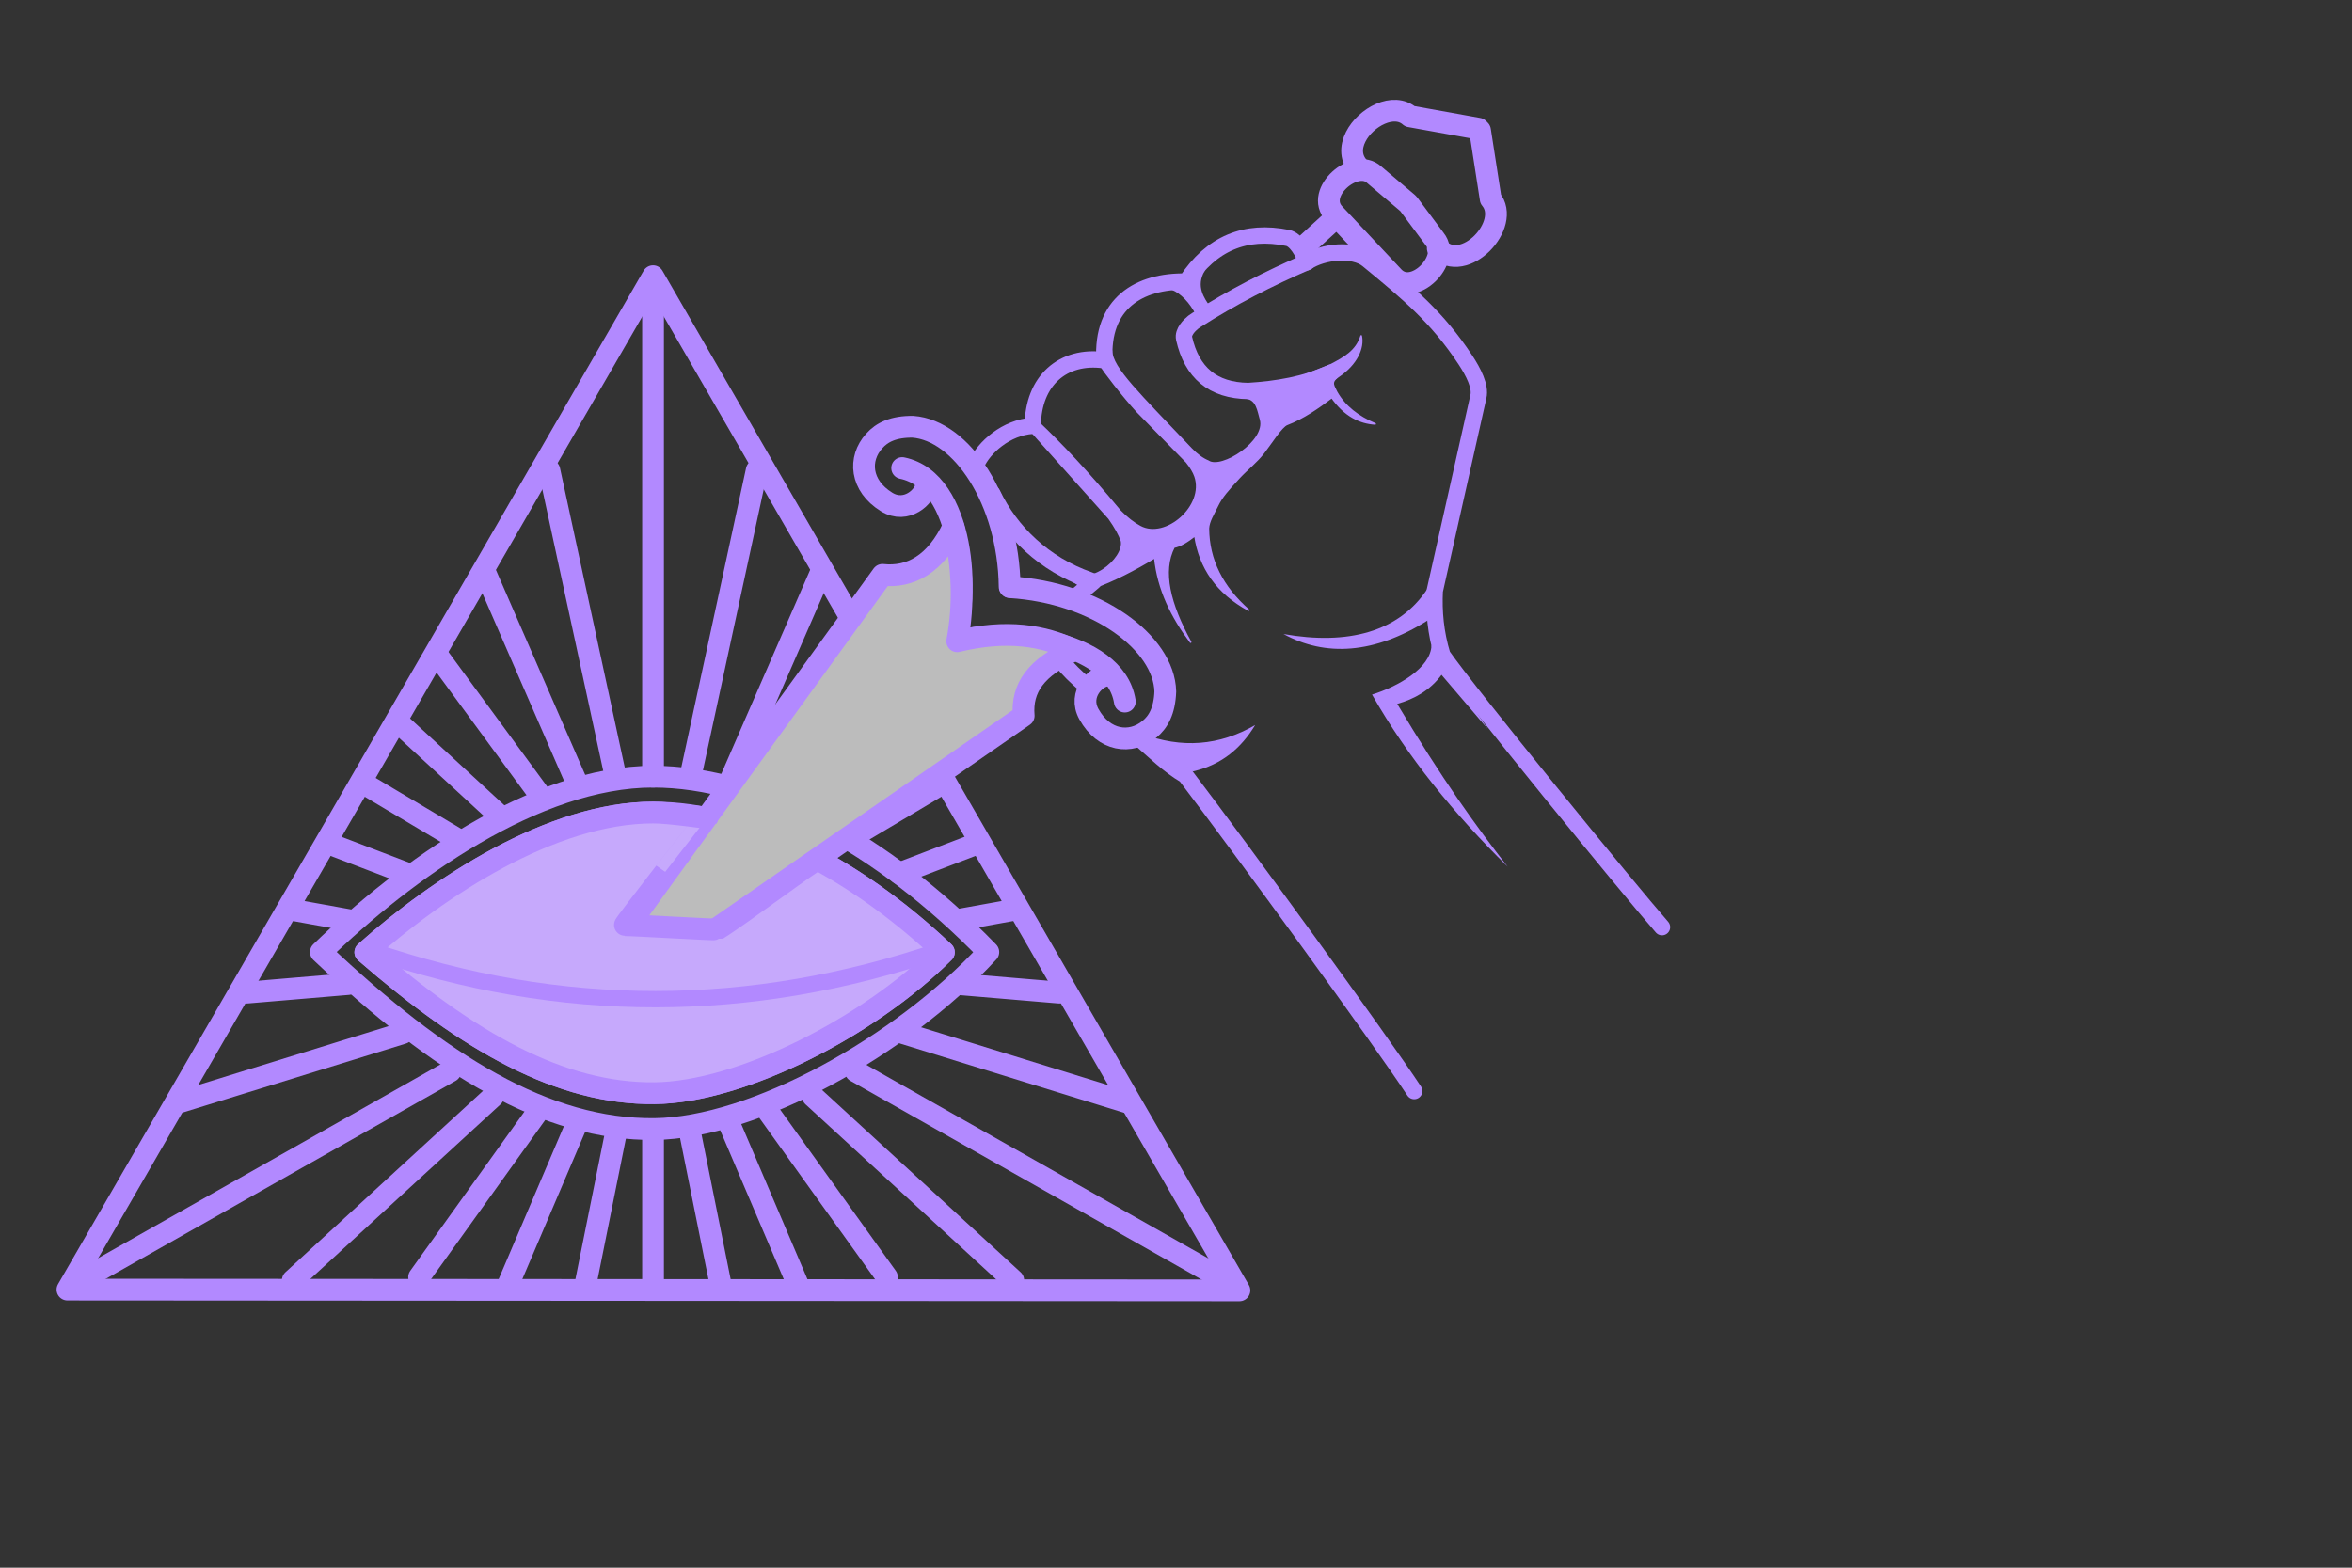 <?xml version="1.0" encoding="UTF-8" standalone="no"?><!DOCTYPE svg PUBLIC "-//W3C//DTD SVG 1.1//EN" "http://www.w3.org/Graphics/SVG/1.1/DTD/svg11.dtd"><svg width="100%" height="100%" viewBox="0 0 900 600" version="1.1" xmlns="http://www.w3.org/2000/svg" xmlns:xlink="http://www.w3.org/1999/xlink" xml:space="preserve" xmlns:serif="http://www.serif.com/" style="fill-rule:evenodd;clip-rule:evenodd;stroke-linecap:round;stroke-linejoin:round;stroke-miterlimit:1.5;">
    <rect x="0" y="0" width="900" height="600" fill="#333333" stroke="none"/>
    <style>
        #stab-u {
            transform-box: fill-box;
            transform-origin: bottom right;
            transform: rotate(50deg);
            animation: fuckBabylon 4s linear infinite;
        }
        @keyframes fuckBabylon {
            0% {
                transform: rotate(50deg);
            }
            49.9% {
                transform: rotate(50deg);
            }
            50% {
                transform: rotate(0deg);
            }
            100% {
                transform: rotate(0deg);
            }
        }
        #eyelid {
            animation: eyelid 4s linear infinite;
        }
        @keyframes eyelid {
            0% {
                visibility: hidden;
            }
            49.9% {
                visibility: hidden;
            }
            50% {
                visibility: visible;
            }
            100% {
                visibility: visible;
            }
        }
    </style>
    <g id="eye">
        <path d="M249.886,105.701l-224.075,387.879l448.448,0.298l-224.373,-388.177Z" style="fill:none;stroke:#b289ff;stroke-width:8.33px;"/>
        <path d="M249.886,297.254l0,-186.48" style="fill:none;stroke:#b289ff;stroke-width:8.33px;"/>
        <path d="M235.564,297.254l-25.361,-117.259" style="fill:none;stroke:#b289ff;stroke-width:8.33px;"/>
        <path d="M221.243,300.834l-35.208,-80.858" style="fill:none;stroke:#b289ff;stroke-width:8.33px;"/>
        <path d="M206.921,304.713l-39.385,-53.706" style="fill:none;stroke:#b289ff;stroke-width:8.33px;"/>
        <path d="M190.511,311.575l-37.893,-34.909" style="fill:none;stroke:#b289ff;stroke-width:8.33px;"/>
        <path d="M174.399,320.825l-36.103,-21.483" style="fill:none;stroke:#b289ff;stroke-width:8.33px;"/>
        <path d="M155.602,334.251l-30.434,-11.636" style="fill:none;stroke:#b289ff;stroke-width:8.33px;"/>
        <path d="M133.522,352.154l-21.482,-3.879" style="fill:none;stroke:#b289ff;stroke-width:8.33px;"/>
        <path d="M133.224,376.62l-38.788,3.282" style="fill:none;stroke:#b289ff;stroke-width:8.33px;"/>
        <path d="M154.11,395.417l-86.825,26.853" style="fill:none;stroke:#b289ff;stroke-width:8.33px;"/>
        <path d="M172.31,410.037l-144.41,81.753" style="fill:none;stroke:#b289ff;stroke-width:8.33px;"/>
        <path d="M188.721,419.585l-76.681,70.415" style="fill:none;stroke:#b289ff;stroke-width:8.33px;"/>
        <path d="M205.728,425.552l-45.352,63.254" style="fill:none;stroke:#b289ff;stroke-width:8.33px;"/>
        <path d="M220.348,430.923l-25.958,60.867" style="fill:none;stroke:#b289ff;stroke-width:8.33px;"/>
        <path d="M235.863,432.713l-11.637,57.883" style="fill:none;stroke:#b289ff;stroke-width:8.33px;"/>
        <path d="M264.198,297.254l25.362,-117.259" style="fill:none;stroke:#b289ff;stroke-width:8.33px;"/>
        <path d="M278.52,300.834l35.208,-80.858" style="fill:none;stroke:#b289ff;stroke-width:8.33px;"/>
        <path d="M292.842,304.713l39.384,-53.706" style="fill:none;stroke:#b289ff;stroke-width:8.33px;"/>
        <path d="M309.252,311.575l37.893,-34.909" style="fill:none;stroke:#b289ff;stroke-width:8.33px;"/>
        <path d="M325.364,320.825l36.102,-21.483" style="fill:none;stroke:#b289ff;stroke-width:8.33px;"/>
        <path d="M344.161,334.251l30.434,-11.636" style="fill:none;stroke:#b289ff;stroke-width:8.33px;"/>
        <path d="M366.24,352.154l21.483,-3.879" style="fill:none;stroke:#b289ff;stroke-width:8.33px;"/>
        <path d="M366.539,376.62l38.788,3.282" style="fill:none;stroke:#b289ff;stroke-width:8.33px;"/>
        <path d="M345.653,395.417l86.825,26.853" style="fill:none;stroke:#b289ff;stroke-width:8.33px;"/>
        <path d="M327.452,410.037l144.411,81.753" style="fill:none;stroke:#b289ff;stroke-width:8.33px;"/>
        <path d="M311.042,419.585l76.681,70.415" style="fill:none;stroke:#b289ff;stroke-width:8.33px;"/>
        <path d="M294.035,425.552l45.352,63.254" style="fill:none;stroke:#b289ff;stroke-width:8.33px;"/>
        <path d="M279.415,430.923l25.958,60.867" style="fill:none;stroke:#b289ff;stroke-width:8.33px;"/>
        <path d="M263.9,432.713l11.636,57.883" style="fill:none;stroke:#b289ff;stroke-width:8.33px;"/>
        <path d="M249.886,433.608l0,58.48" style="fill:none;stroke:#b289ff;stroke-width:8.33px;"/>
        <path d="M122.781,364.387c32.258,-31.263 82.184,-67.133 127.105,-67.133c40.483,-0 87.655,25.222 128.298,67.133c-33.458,36.239 -89.705,67.301 -127.701,67.729c-41.379,0.466 -81.847,-24.333 -127.702,-67.729Z" style="fill:none;stroke:#b289ff;stroke-width:8.33px;"/>
        <path d="M139.788,364.448c27.962,-24.9 71.239,-53.469 110.178,-53.469c35.091,-0 75.981,20.089 111.211,53.469c-29.002,28.864 -77.759,53.604 -110.694,53.945c-35.868,0.371 -70.947,-19.381 -110.695,-53.945Z" style="fill:none;stroke:#b289ff;stroke-width:8.33px;"/>
        <circle cx="250.422" cy="365.044" r="52.662" style="fill:#ae2dc2;stroke:#b289ff;stroke-width:8.33px;"/>
        <circle cx="250.422" cy="365.044" r="29.315"/>
        <circle cx="266.264" cy="352.307" r="12.754" style="fill:#fff;"/>
    </g>
    <g id="stab-u">
        <g id="dagger">
            <g id="hilt">
                <path d="M386.495,224.746c33.106,2.02 58.949,21.241 59.409,39.909c-0.269,7.402 -2.675,11.74 -6.162,14.528c-7.056,5.784 -17.293,4.552 -23.064,-5.854c-4.319,-7.788 2.874,-14.711 6.943,-14.744" style="fill:none;stroke:#b289ff;stroke-width:8.33px;"/>
                <path d="M386.34,224.584c-0.436,-33.165 -18.4,-59.897 -37.025,-61.248c-7.406,-0.085 -11.854,2.111 -14.806,5.461c-6.113,6.772 -5.373,17.056 4.746,23.317c7.573,4.687 14.831,-2.167 15.059,-6.23" style="fill:none;stroke:#b289ff;stroke-width:8.33px;"/>
                <path d="M430.421,268.516c-3.763,-24.056 -48.511,-28.8 -65.306,-22.435" style="fill:none;stroke:#b289ff;stroke-width:8.33px;"/>
                <path d="M345.221,179.143c23.849,4.908 26.449,49.832 19.289,66.304" style="fill:none;stroke:#b289ff;stroke-width:8.33px;"/>
            </g>
            <g id="blade">
                <path d="M364.817,201.541c3.613,14.94 4.134,29.573 1.461,43.891c18.86,-4.556 33.033,-2.298 44.794,3.467c-14.74,6.411 -20.239,14.531 -19.356,25.048l-186.767,129.395l132.727,-183.323c10.494,1.137 20.376,-3.897 27.141,-18.478Z" style="fill:#bcbcbc;stroke:#b289ff;stroke-width:8.33px;"/>
                path d="M358.803,252.468l-154.258,150.578" style="fill:none;stroke:#b289ff;stroke-width:4.17px;"/>
            </g>
            <path d="M550.173,95.039c10.147,10.369 28.345,-9.262 20.245,-18.869l-4.086,-26.293l-0.623,-0.638l-26.187,-4.72c-6.183,-5.474 -16.97,0.303 -20.764,7.857c-1.98,3.94 -2.057,8.364 1.412,11.927" style="fill:none;stroke:#b289ff;stroke-width:8.33px;"/>
            <path d="M533.236,105.979l-22.694,-24.175c-7.656,-8.176 8.098,-21.55 15.234,-14.979l12.851,10.882l0.471,0.502l10.049,13.511c6.107,7.537 -8.234,22.415 -15.911,14.259Z" style="fill:none;stroke:#b289ff;stroke-width:8.33px;"/>
            <path d="M498.854,94.49l10.931,-9.961" style="fill:none;stroke:#b289ff;stroke-width:8.33px;"/>
        </g>
        <g id="hand">
            <path d="M460.708,103.496c-3.591,6.034 -0.197,10.819 2.104,14.07l-4.979,2.671c-2.281,-4.456 -5.746,-8.191 -9.356,-9.615l12.231,-7.126Z" style="fill: #b289ff;stroke:#b289ff;stroke-width:0.63px;"/>
            <path d="M500.212,100.223c-14.701,6.357 -28.885,13.631 -42.33,22.211c-1.109,0.708 -1.397,0.986 -1.459,1.035c-1.204,0.957 -3.888,3.582 -3.326,6.07c2.942,13.033 10.962,19.935 24.561,20.101c11.089,-0.691 21.836,-2.474 31.711,-7.044" style="fill:none;stroke:#b289ff;stroke-width:6.25px;"/>
            <path d="M547.771,246.96c-0.293,8.833 -13.102,15.895 -22.764,18.879c13.677,24 31.419,45.703 51.89,65.864c-12.12,-15.589 -25.155,-33.598 -42.239,-62.304c6.669,-1.898 12.548,-5.193 16.948,-11.106l17.606,20.609l-21.441,-31.942Z"  style="fill:#b289ff" />
            <path d="M546.129,225.482c-10.867,16.381 -30.373,21.544 -55.001,17.18c15.983,8.747 34.75,7.706 55.192,-5.217"  style="fill:#b289ff" />
            <path d="M480.288,277.502c-5.233,8.636 -12.571,15.159 -23.83,17.746c-8.86,-3.029 -15.468,-7.792 -19.559,-14.493c15.264,5.854 29.714,4.663 43.389,-3.253Z" style="fill:#b289ff"/>
            <path d="M541.156,417.582c-13.179,-20.014 -65.441,-91.788 -87.528,-120.795c-6.841,-4.041 -12.048,-9.388 -17.732,-14.264" style="fill:none;stroke:#b289ff;stroke-width:6.25px;"/>
            <path d="M380.68,192.256c-3.962,-7.214 -7.46,-13.649 -7.073,-14.53c2.84,-6.477 11.432,-14.167 21.591,-14.783c0.077,-17.137 11.458,-27.314 27.431,-25.066c-1.275,-21.696 13.226,-30.479 31.276,-30.106c9.69,-14.794 22.778,-19.972 38.854,-16.699c3.171,0.646 5.956,5.559 7.184,9.328c6.261,-4.277 18.049,-5.353 23.401,-0.964c15.488,12.702 26.662,22.011 37.396,38.322c3.032,4.607 5.887,10.132 4.971,14.025l-16.697,74.362c-0.38,7.837 0.284,15.964 2.929,24.641c9.944,14.387 71.271,89.509 84.02,104.065" style="fill:none;stroke:#b289ff;stroke-width:6.25px;"/>
            <path d="M509.051,139.733c5.286,-2.776 9.954,-5.24 11.811,-11.161c0.95,4.558 -1.663,10.735 -8.728,15.502c-3.362,2.269 -1.632,3.792 -0.653,6.037c3.134,5.518 8.217,9.42 14.725,12.14c-5.953,-0.411 -11.58,-3.094 -16.582,-10.143c-5.307,4.01 -10.898,7.911 -17.122,10.297c-2.179,0.836 -5.969,6.975 -8.942,10.841c-2.77,3.601 -6.448,6.407 -9.365,9.558c-4.349,4.697 -6.737,7.415 -8.313,10.699c-1.653,3.445 -3.36,5.972 -3.501,8.751c0.079,12.025 5.335,22.41 15.412,31.266c-12.129,-6.599 -18.719,-16.245 -20.552,-28.507c-2.956,2.328 -5.683,3.96 -8.01,4.381c-4.798,9.24 -1.63,21.804 6.362,36.381c-7.179,-9.59 -12.441,-20.064 -13.709,-32.374c-7.707,4.636 -15.592,8.801 -23.928,11.775c-5.672,1.815 -21.463,-15.88 -10.934,-7.364c9.033,8.644 23.656,-4.102 22.131,-10.833c-0.825,-2.308 -2.329,-5.106 -4.78,-8.585l-29.674,-33.182l2.776,-3.462c8.559,8.179 18.283,18.342 31.095,33.762c2.639,2.712 5.21,4.711 7.717,6.052c9.828,5.273 24.923,-7.922 21.022,-19.235c-0.579,-1.681 -1.697,-3.511 -3.229,-5.457l-18.804,-19.228c-5.136,-5.519 -13.659,-16.552 -13.903,-17.515l3.933,-5.927c0.098,6.668 10.824,16.757 30.411,37.449c2.324,2.447 4.516,4 6.605,4.859c5.019,3.555 22.472,-7.621 20.046,-16.009c-0.992,-3.431 -1.418,-7.536 -5.325,-8.161l32.008,-12.607Z" style="fill:#b289ff; stroke:#b289ff;stroke-width:0.63px;"/>
            <path d="M379.764,188.971c6.923,14.533 19.625,26.966 37.192,33.096" style="fill:none;stroke:#b289ff;stroke-width:6.25px;"/>
        </g>
        <path d="M411.32,228.615l7.163,-6.03" style="fill:none;stroke:#b289ff;stroke-width:6.25px;"/><path d="M415.381,262.292c-4.401,-4.021 -5.758,-5.12 -9.831,-9.975" style="fill:none;stroke:#b289ff;stroke-width:6.25px;"/>
    </g>
    <g id="eyelid">
        <path d="M139.788,364.448c27.962,-24.9 71.239,-53.469 110.178,-53.469c6.433,-0 20.584,2.174 20.674,2.037c0.037,-0.057 -32.152,41.086 -31.552,41.082c3.623,-0.028 34.934,1.879 35.392,1.594c9.733,-6.067 37.583,-27.17 38.446,-26.704c16.526,8.931 32.925,20.938 48.251,35.46c-29.002,28.864 -77.759,53.604 -110.694,53.945c-35.868,0.371 -70.947,-19.381 -110.695,-53.945Z" style="fill:#c6a9fc;stroke:#b289ff;stroke-width:8.33px;"/>
        <path d="M141.948,363.756c72.6,24.963 145.199,24.793 217.799,-0" style="fill:none;stroke:#b289ff;stroke-width:6.25px;"/>
    </g>
</svg>